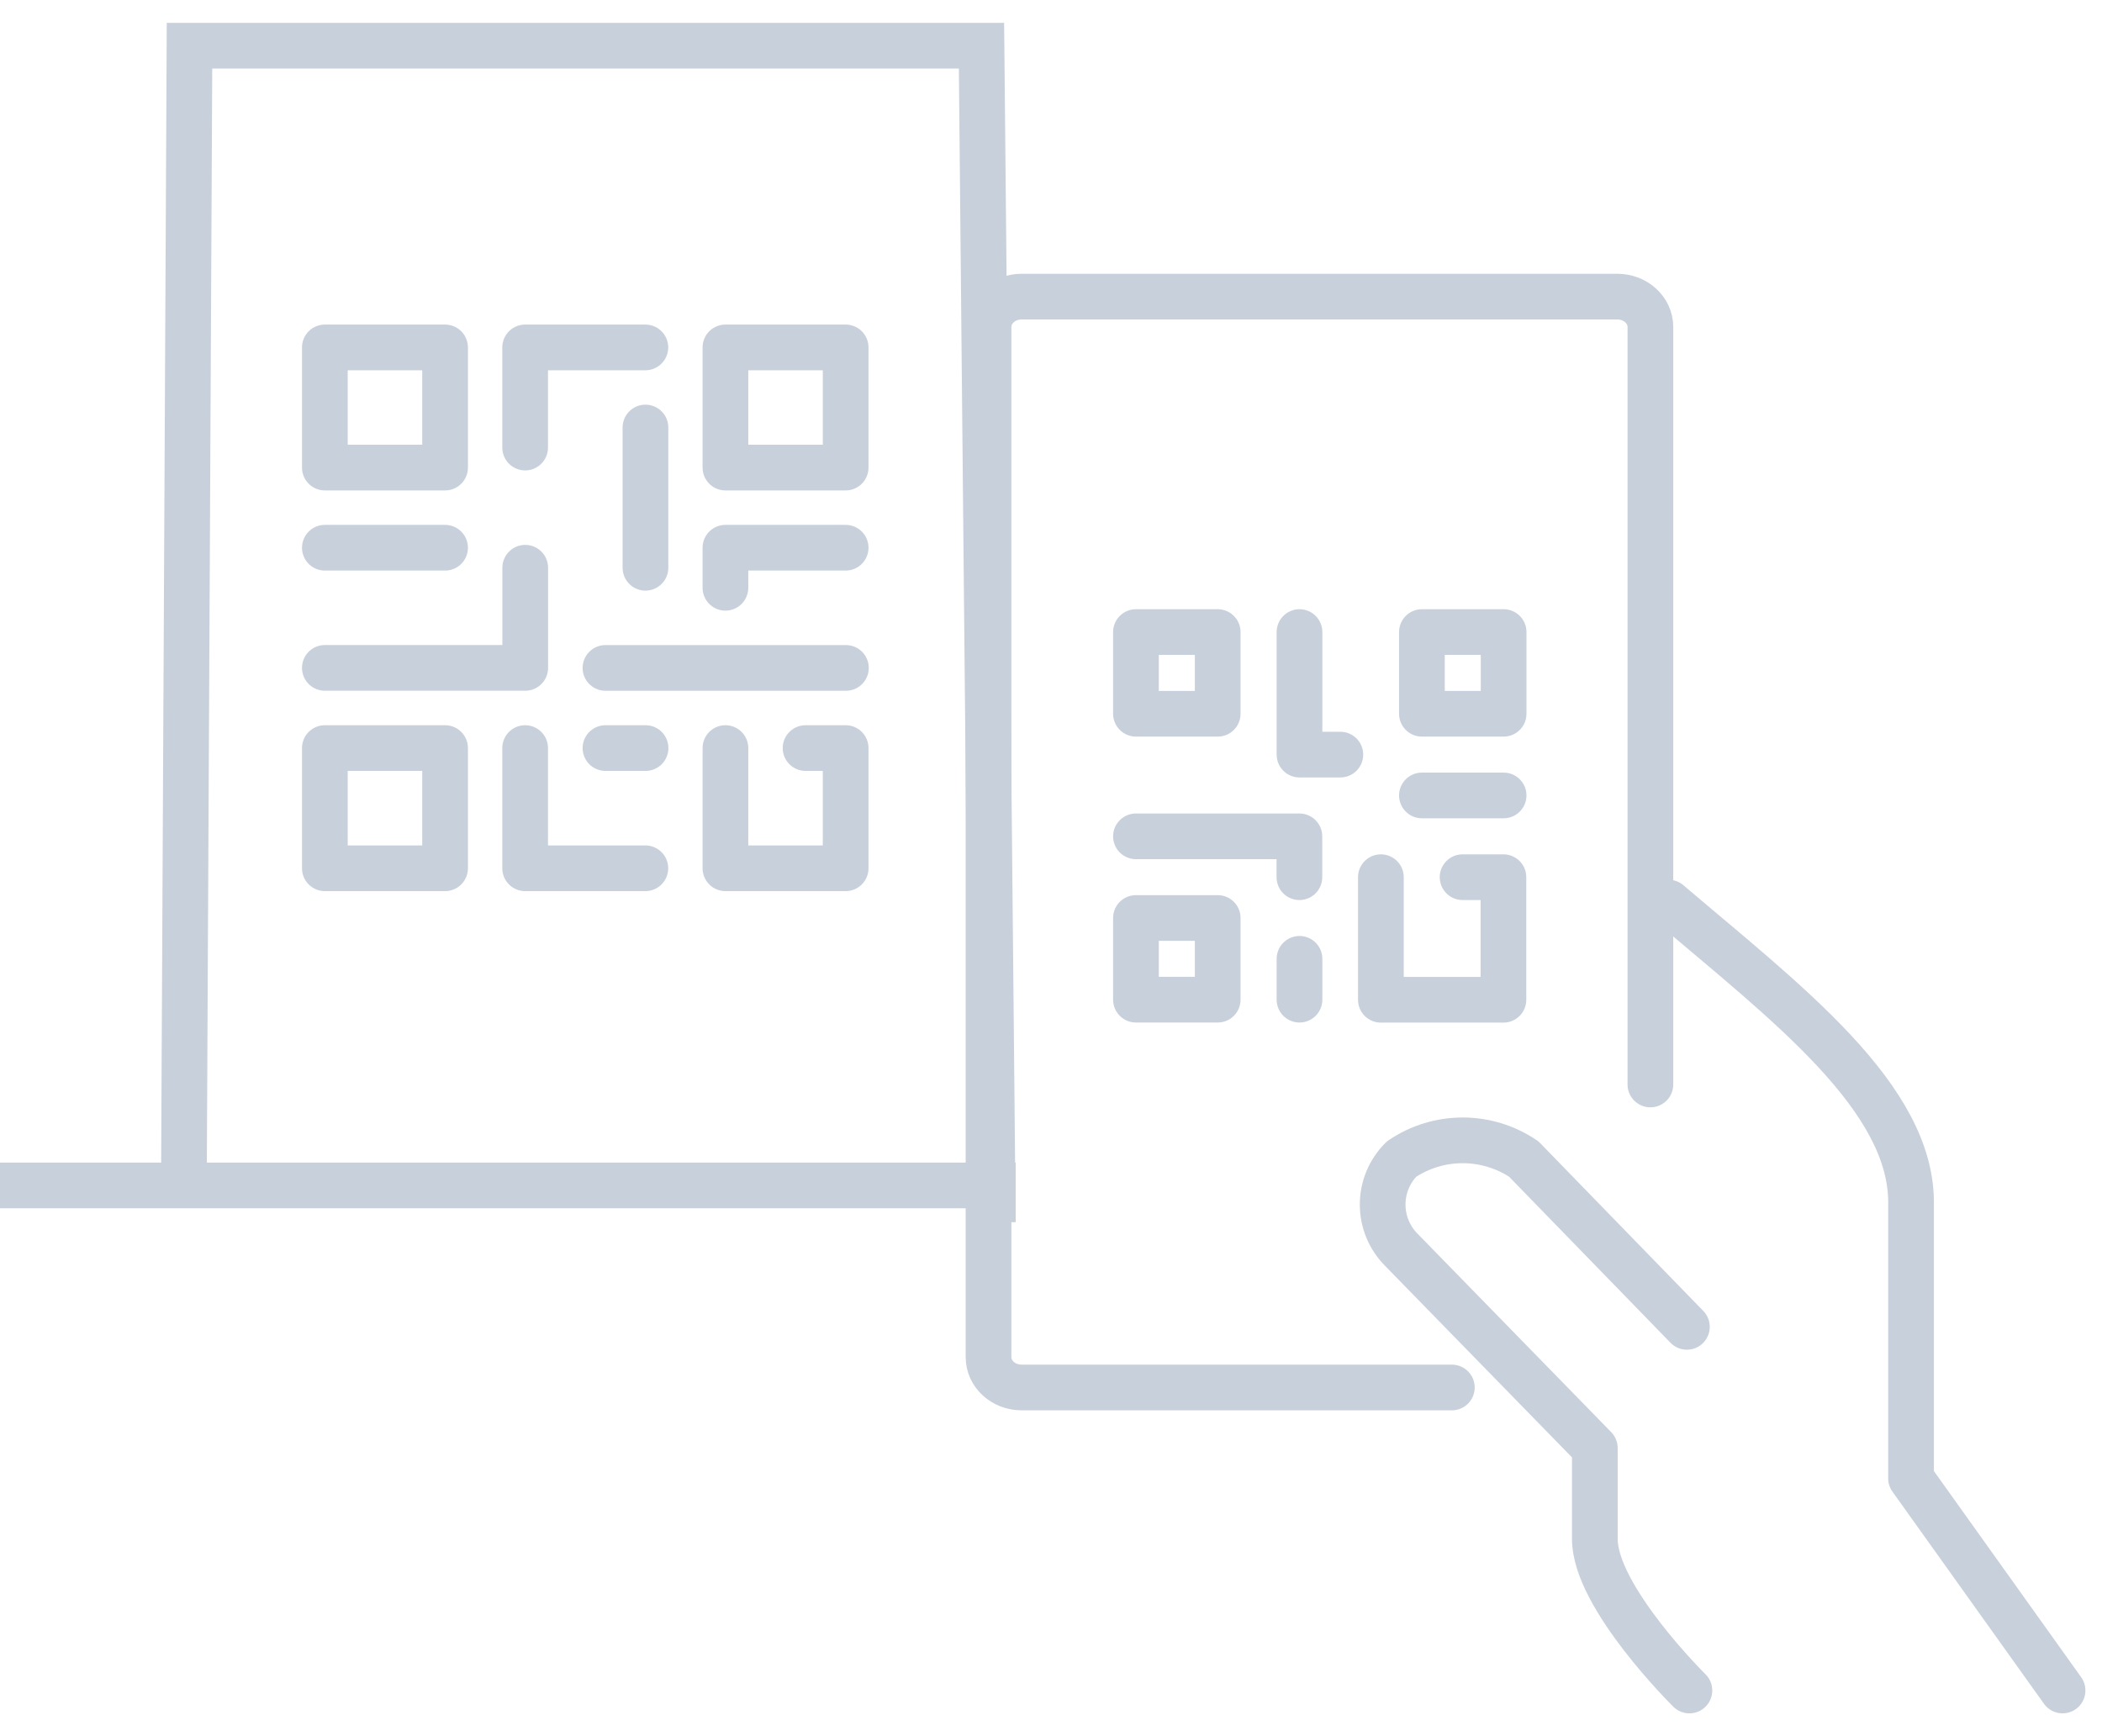 <svg width="46" height="38" viewBox="0 0 46 38" fill="none" xmlns="http://www.w3.org/2000/svg">
<path fill-rule="evenodd" clip-rule="evenodd" d="M21.727 25.946H0H4.024L4.147 1H21.479L21.727 26.75V25.946Z" stroke="#C8D0DB" stroke-linecap="square"/>
<path fill-rule="evenodd" clip-rule="evenodd" d="M7.109 7.604H9.74V10.234H7.109V7.604Z" stroke="#C8D0DB" stroke-linecap="round" stroke-linejoin="round"/>
<path fill-rule="evenodd" clip-rule="evenodd" d="M15.875 7.604H18.506V10.234H15.875V7.604Z" stroke="#C8D0DB" stroke-linecap="round" stroke-linejoin="round"/>
<path fill-rule="evenodd" clip-rule="evenodd" d="M7.109 16.373H9.74V19.004H7.109V16.373Z" stroke="#C8D0DB" stroke-linecap="round" stroke-linejoin="round"/>
<path d="M15.875 16.373V19.004H18.506V16.373H17.629" stroke="#C8D0DB" stroke-linecap="round" stroke-linejoin="round"/>
<path d="M11.492 9.796V7.604H14.123" stroke="#C8D0DB" stroke-linecap="round" stroke-linejoin="round"/>
<path d="M14.125 9.357V12.427" stroke="#C8D0DB" stroke-linecap="round" stroke-linejoin="round"/>
<path d="M7.109 14.618H11.494V12.426" stroke="#C8D0DB" stroke-linecap="round" stroke-linejoin="round"/>
<path d="M11.492 16.373V19.004H14.123" stroke="#C8D0DB" stroke-linecap="round" stroke-linejoin="round"/>
<path d="M13.25 16.373H14.127" stroke="#C8D0DB" stroke-linecap="round" stroke-linejoin="round"/>
<path d="M7.109 11.988H9.74" stroke="#C8D0DB" stroke-linecap="round" stroke-linejoin="round"/>
<path d="M18.506 11.988H15.875V12.865" stroke="#C8D0DB" stroke-linecap="round" stroke-linejoin="round"/>
<path d="M13.25 14.619H18.512" stroke="#C8D0DB" stroke-linecap="round" stroke-linejoin="round"/>
<path d="M45.137 37L41.821 32.357V26.388C41.877 24.03 39.061 21.927 36.516 19.756" stroke="#C8D0DB" stroke-linecap="round" stroke-linejoin="round"/>
<path d="M36.916 29.041L33.347 25.369C32.539 24.822 31.479 24.822 30.671 25.369C30.406 25.633 30.258 25.991 30.258 26.364C30.258 26.738 30.406 27.095 30.671 27.359L34.901 31.694V33.684C34.901 34.958 36.971 37 36.971 37" stroke="#C8D0DB" stroke-linecap="round" stroke-linejoin="round"/>
<path d="M31.772 30.368H22.357C21.957 30.368 21.633 30.071 21.633 29.705V7.155C21.633 6.789 21.957 6.492 22.357 6.492H35.393C35.793 6.492 36.117 6.789 36.117 7.155V23.736" stroke="#C8D0DB" stroke-linecap="round" stroke-linejoin="round"/>
<path fill-rule="evenodd" clip-rule="evenodd" d="M24.859 13.834H26.648V15.622H24.859V13.834Z" stroke="#C8D0DB" stroke-linecap="round" stroke-linejoin="round"/>
<path fill-rule="evenodd" clip-rule="evenodd" d="M24.859 20.092H26.648V21.88H24.859V20.092Z" stroke="#C8D0DB" stroke-linecap="round" stroke-linejoin="round"/>
<path fill-rule="evenodd" clip-rule="evenodd" d="M31.117 13.834H32.905V15.622H31.117V13.834Z" stroke="#C8D0DB" stroke-linecap="round" stroke-linejoin="round"/>
<path d="M24.859 18.305H28.436V19.199" stroke="#C8D0DB" stroke-linecap="round" stroke-linejoin="round"/>
<path d="M30.219 19.199V21.882H32.901V19.199H32.007" stroke="#C8D0DB" stroke-linecap="round" stroke-linejoin="round"/>
<path d="M28.438 20.986V21.88" stroke="#C8D0DB" stroke-linecap="round" stroke-linejoin="round"/>
<path d="M28.438 13.834V16.516H29.332" stroke="#C8D0DB" stroke-linecap="round" stroke-linejoin="round"/>
<path d="M31.117 17.41H32.905" stroke="#C8D0DB" stroke-linecap="round" stroke-linejoin="round"/>
</svg>
